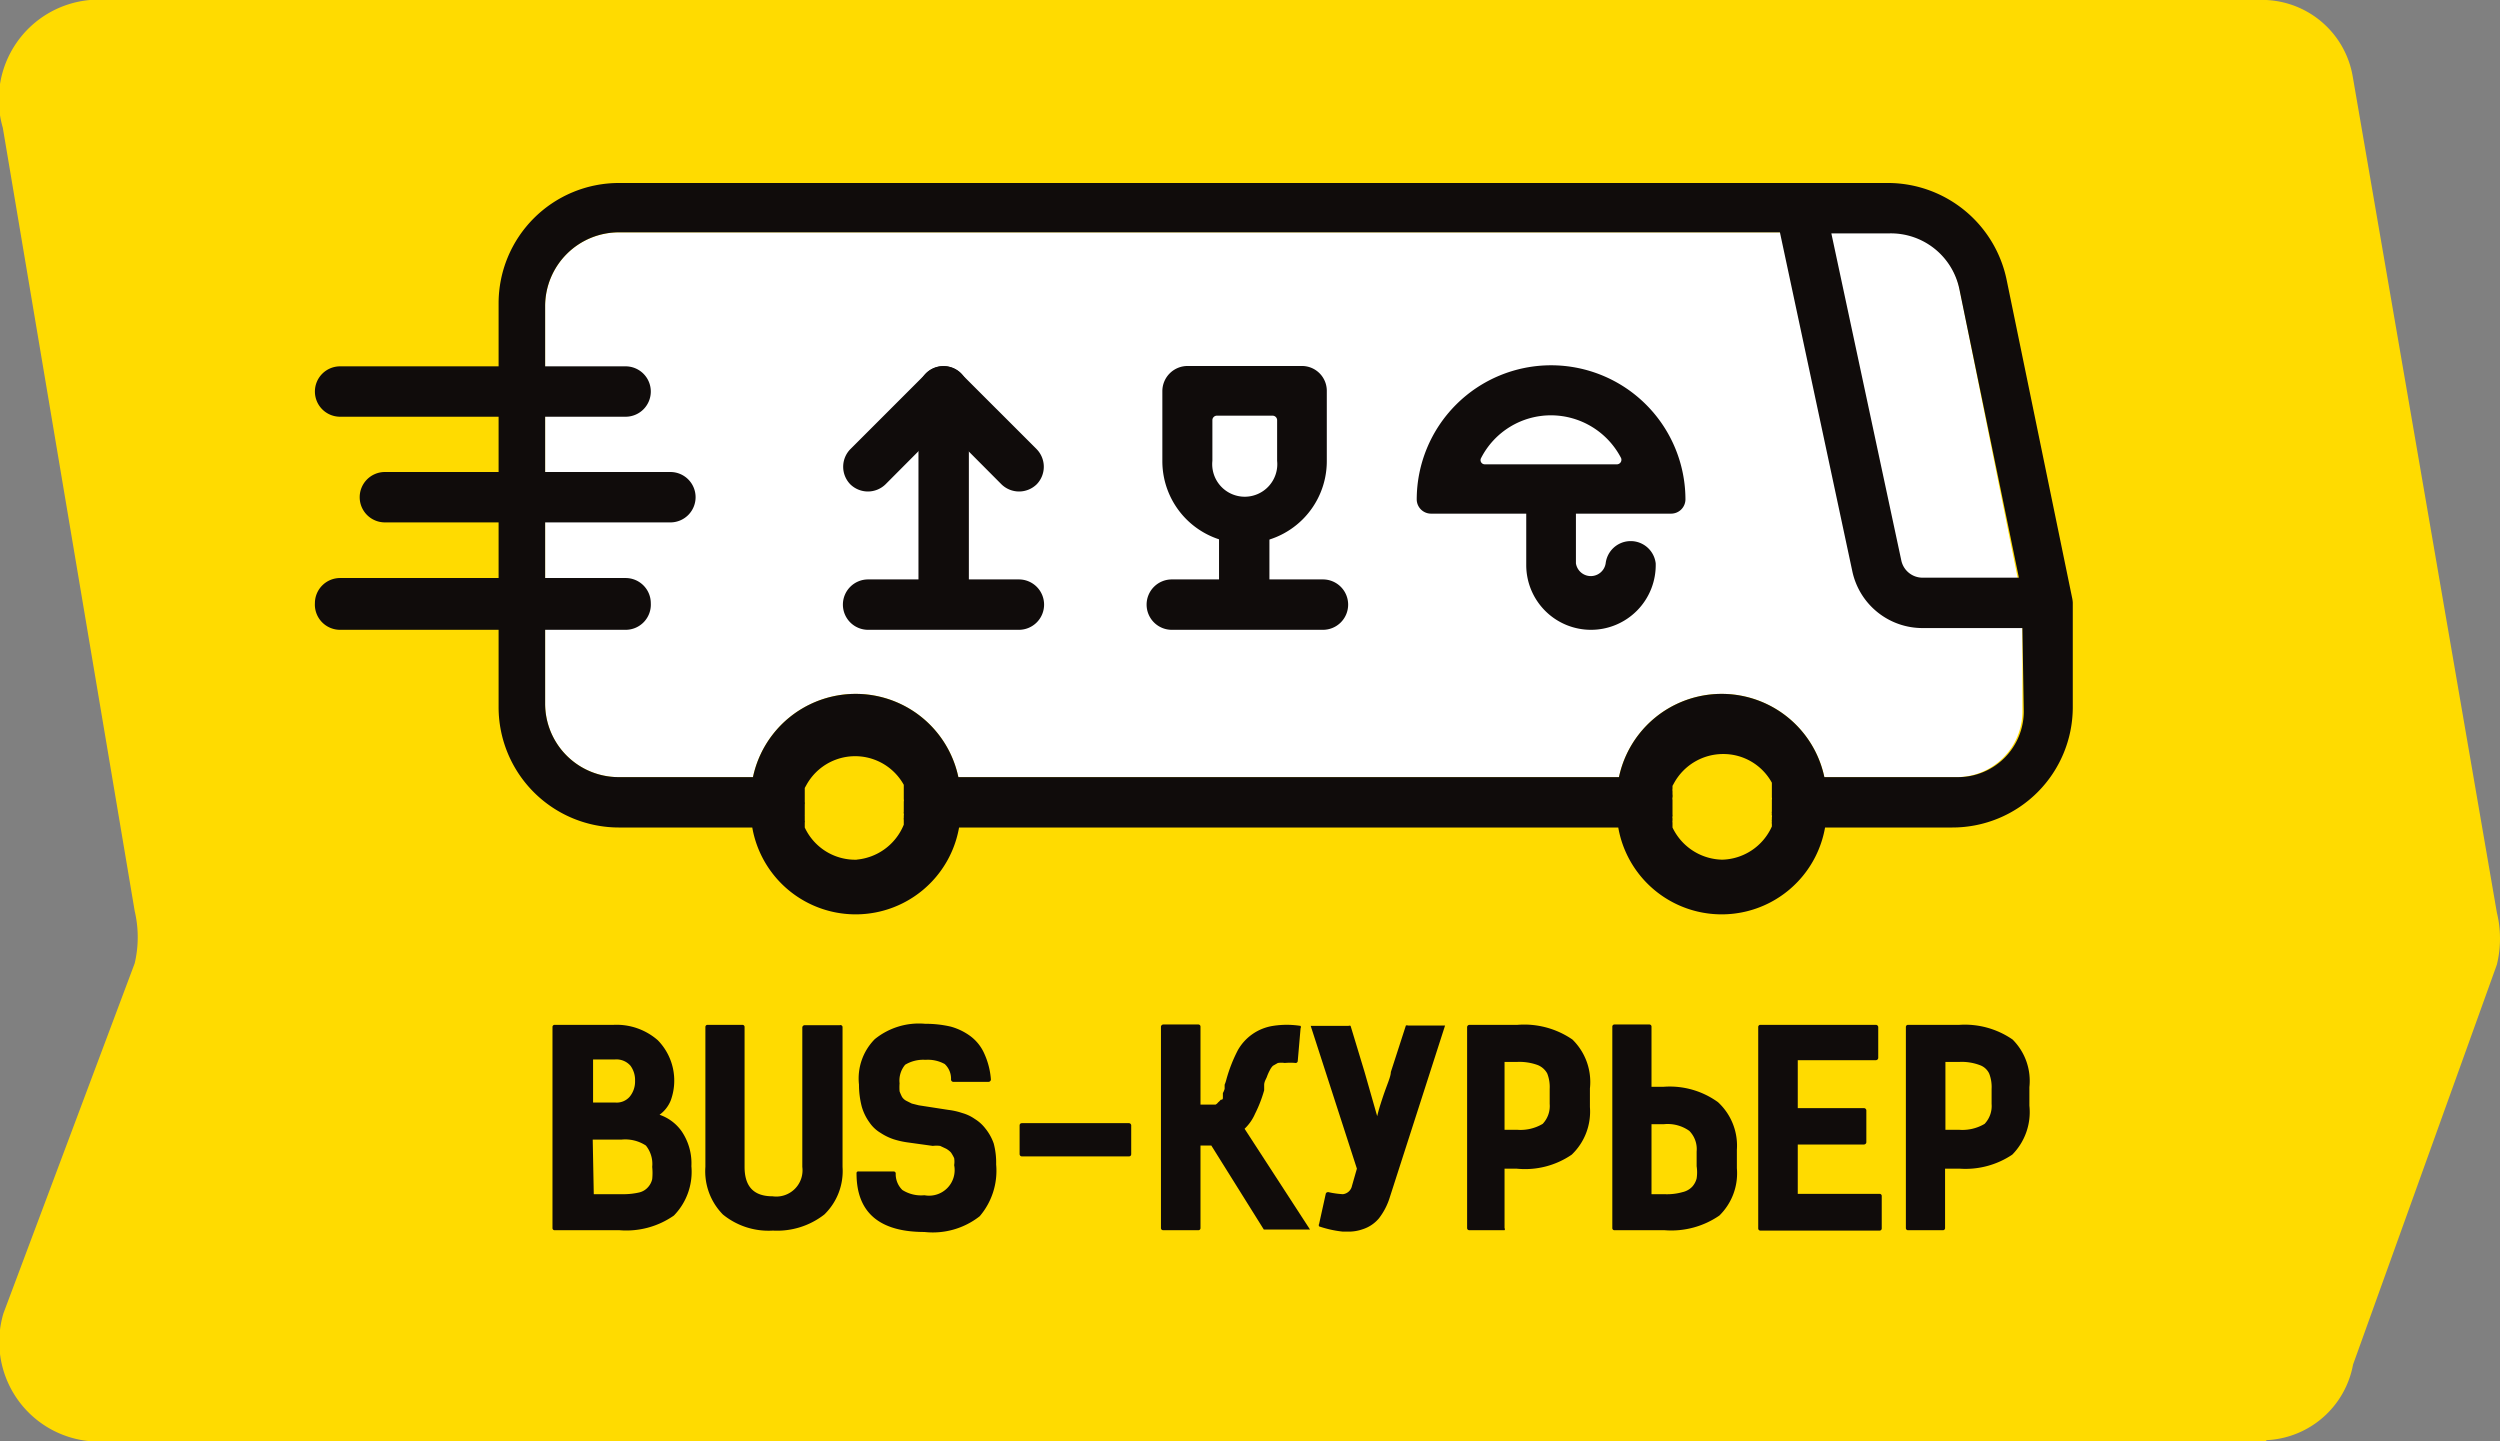 <svg xmlns="http://www.w3.org/2000/svg" viewBox="0 0 71.45 41.19"><rect x="0" y="0" width="71.45" height="41.19" fill="#808080" stroke="none"/><defs><style>.cls-1{fill:#ffdb00;}.cls-2{fill:#fff;}.cls-3{fill:#100c0b;}</style></defs><g id="Layer_2" data-name="Layer 2"><g id="Слой_1" data-name="Слой 1"><path class="cls-1" d="M64.77,41.19H2.58A2.85,2.85,0,0,1,.1,37.53l3.75-10a3.26,3.26,0,0,0,0-1.49L.08,3.65A2.86,2.86,0,0,1,2.57,0H64.76a2.63,2.63,0,0,1,2.48,2.18l4.12,23.9a3.13,3.13,0,0,1,0,1.49L67.25,39a2.64,2.64,0,0,1-2.48,2.16Z"/><path class="cls-2" d="M57.8,17.19v3.14a1.88,1.88,0,0,1-1.89,1.88H52.14a3,3,0,0,0-5.87,0H27.39a3,3,0,0,0-5.87,0H17.66a2.1,2.1,0,0,1-2.08-2.1V8.74a2.11,2.11,0,0,1,2.11-2.1H50.87l1.48,0H54a2,2,0,0,1,2,1.6Z"/><path class="cls-3" d="M59.22,17.08,57.35,8A3.47,3.47,0,0,0,54,5.23H17.68a3.44,3.44,0,0,0-3.43,3.43V20.22a3.44,3.44,0,0,0,3.43,3.43H21.5a3,3,0,0,0,5.91,0H46.25a3,3,0,0,0,5.91,0H55.8a3.44,3.44,0,0,0,3.44-3.43v-3A.89.89,0,0,0,59.22,17.08ZM54,6.67a2,2,0,0,1,2,1.6l1.7,8.24H54.94a.62.62,0,0,1-.6-.49l-2-9.35Zm-29.5,17.9A1.59,1.59,0,0,1,23,23.65l0-.07h0s0-.05,0-.07v0a.14.14,0,0,0,0-.06v0s0,0,0-.06v0s0,0,0-.06v0a.43.43,0,0,1,0-.05v0s0,0,0-.06v-.23a.2.2,0,0,0,0-.07v0s0-.05,0-.07v0s0-.06,0-.09h0l0-.09v0l0-.07v0l0-.08h0l.05-.09a1.59,1.59,0,0,1,2.78,0h0l0,.09h0l0,.08v0l0,.07v0l0,.08h0s0,.06,0,.09v0a.17.17,0,0,1,0,.07V23h0v.2a.11.11,0,0,0,0,.05v0a.13.13,0,0,1,0,.06v0s0,0,0,.06v0a.14.14,0,0,0,0,.06v0l0,.07h0l0,.07h0A1.61,1.61,0,0,1,24.46,24.57Zm24.75,0a1.61,1.61,0,0,1-1.45-.92l0-.07h0l0-.07v0a.14.14,0,0,1,0-.06v0s0,0,0-.06v0a.13.13,0,0,1,0-.06v0a.11.11,0,0,0,0-.05v-.42a.17.17,0,0,1,0-.07v0a.29.29,0,0,0,0-.09h0l0-.09v0a.19.19,0,0,1,0-.07v0l0-.08h0l.05-.09h0a1.6,1.6,0,0,1,1.4-.82,1.58,1.58,0,0,1,1.39.82h0l0,.09h0l0,.08v0l0,.07v0l0,.09h0s0,.06,0,.09v0a.17.17,0,0,1,0,.07v.33a.13.13,0,0,0,0,.06v0a.11.11,0,0,0,0,.05v0a.13.13,0,0,1,0,.06v0s0,0,0,.06v0a.14.14,0,0,0,0,.06v0a.19.19,0,0,0,0,.07h0l0,.07h0A1.6,1.6,0,0,1,49.21,24.57Zm8.59-4.24a1.88,1.88,0,0,1-1.89,1.88H52.14a3,3,0,0,0-5.87,0H27.39a3,3,0,0,0-5.87,0H17.66a2.1,2.1,0,0,1-2.08-2.1V8.74a2.11,2.11,0,0,1,2.11-2.1H50.87l2.07,9.69a2.05,2.05,0,0,0,2,1.62H57.8Z"/><path class="cls-3" d="M18.85,31.86a.94.94,0,0,0,.32-.41,1.65,1.65,0,0,0-.37-1.72,1.79,1.79,0,0,0-1.26-.44H15.85a.06.06,0,0,0-.06.06V35.1a.06.06,0,0,0,.06.06h1.86a2.37,2.37,0,0,0,1.55-.42,1.79,1.79,0,0,0,.5-1.41,1.63,1.63,0,0,0-.28-1A1.28,1.28,0,0,0,18.85,31.86ZM18,31.34a.49.49,0,0,1-.42.17h-.63V30.28h.62a.53.53,0,0,1,.45.18.69.69,0,0,1,.13.43A.68.68,0,0,1,18,31.34Zm-1.06,1.23h.82a1.08,1.08,0,0,1,.7.17.84.84,0,0,1,.18.61,1.69,1.69,0,0,1,0,.35.51.51,0,0,1-.12.23.48.48,0,0,1-.25.15,2,2,0,0,1-.47.05h-.83Z"/><path class="cls-3" d="M22.93,33.35a.75.75,0,0,1-.85.84c-.53,0-.8-.27-.8-.84v-4a.06.06,0,0,0-.06-.06h-1a.06.06,0,0,0-.06.06v4a1.76,1.76,0,0,0,.5,1.36,2.06,2.06,0,0,0,1.43.46,2.19,2.19,0,0,0,1.47-.46,1.73,1.73,0,0,0,.52-1.36v-4A.06.06,0,0,0,24,29.3H23a.07.07,0,0,0-.07.06Z"/><path class="cls-3" d="M28.16,32.25a1.12,1.12,0,0,0-.3-.27,1.18,1.18,0,0,0-.36-.17,2,2,0,0,0-.4-.09l-.84-.13-.2-.05-.16-.08a.32.32,0,0,1-.12-.11,1.26,1.26,0,0,1-.07-.16,1.52,1.52,0,0,1,0-.23.7.7,0,0,1,.16-.53,1,1,0,0,1,.58-.14,1,1,0,0,1,.55.12.57.57,0,0,1,.18.45h0a.07.07,0,0,0,.07.06h1a.07.07,0,0,0,.07-.07h0a2.16,2.16,0,0,0-.19-.74,1.25,1.25,0,0,0-.4-.5,1.71,1.71,0,0,0-.56-.27,3.2,3.2,0,0,0-.73-.08A2,2,0,0,0,25,29.7,1.6,1.6,0,0,0,24.55,31a2.47,2.47,0,0,0,.08.63,1.45,1.45,0,0,0,.22.45,1,1,0,0,0,.32.3,1.57,1.57,0,0,0,.37.18,2.35,2.35,0,0,0,.4.09l.72.1a.81.81,0,0,1,.21,0l.17.08a.57.57,0,0,1,.14.11,1.14,1.14,0,0,1,.09.16.64.64,0,0,1,0,.2.73.73,0,0,1-.85.86,1,1,0,0,1-.63-.15.63.63,0,0,1-.19-.48h0a.06.06,0,0,0-.06-.05h-1a.05.05,0,0,0-.06.06h0c0,1.11.65,1.67,1.94,1.67A2.17,2.17,0,0,0,28,34.76a2,2,0,0,0,.47-1.48,2.15,2.15,0,0,0-.07-.6A1.43,1.43,0,0,0,28.16,32.25Z"/><rect class="cls-3" x="29.14" y="32.1" width="3.19" height="0.95" rx="0.06"/><path class="cls-3" d="M35.87,31.83a3.76,3.76,0,0,0,.26-.67l0-.15c0-.1.06-.18.08-.24a1.26,1.26,0,0,1,.08-.18.48.48,0,0,1,.09-.13l.14-.08a.65.65,0,0,1,.2,0,1.6,1.6,0,0,1,.31,0h0a.06.06,0,0,0,.06-.06l.08-.93a.07.07,0,0,0,0-.07h0a2.53,2.53,0,0,0-.79,0,1.4,1.4,0,0,0-1,.69,4.27,4.27,0,0,0-.33.84A.93.93,0,0,1,35,31l0,.12a.55.55,0,0,1-.05.12l0,.11c0,.06,0,.08-.06.08a.59.59,0,0,1-.08.08.19.19,0,0,1-.07.06l-.11,0-.12,0h-.2V29.34a.06.06,0,0,0-.06-.06h-1a.07.07,0,0,0-.07.06V35.1s0,.06.07.06h1a.06.06,0,0,0,.06-.06V32.74h.31l1.5,2.4,0,0h1.32s0,0,0,0l-1.87-2.88A1.31,1.31,0,0,0,35.87,31.83Z"/><path class="cls-3" d="M39.75,30.64c0,.13-.11.36-.22.69s-.13.41-.17.57L39,30.64l-.4-1.32a.07.07,0,0,0-.06,0H37.46s0,0,0,0l1.32,4.08-.14.49a.3.3,0,0,1-.26.24,2.53,2.53,0,0,1-.42-.06h0s-.06,0-.07.05l-.19.86a.07.07,0,0,0,0,.07h0a3.1,3.1,0,0,0,.68.15h.14a1.21,1.21,0,0,0,.43-.07,1,1,0,0,0,.46-.31,1.88,1.88,0,0,0,.31-.6l1.58-4.91s0,0,0,0H40.24a.07.07,0,0,0-.06,0Z"/><path class="cls-3" d="M44.94,29.71a2.43,2.43,0,0,0-1.57-.42H42a.07.07,0,0,0-.07.06V35.1s0,.06.07.06h1A.05.05,0,0,0,43,35.1V33.4h.34A2.36,2.36,0,0,0,44.92,33a1.7,1.7,0,0,0,.52-1.36v-.53A1.7,1.7,0,0,0,44.94,29.71Zm-1.57,2.58H43V30.35h.36a1.52,1.52,0,0,1,.59.09.54.54,0,0,1,.27.24,1.06,1.06,0,0,1,.07.44v.43a.74.74,0,0,1-.2.57A1.24,1.24,0,0,1,43.37,32.29Z"/><path class="cls-3" d="M49.1,31.5a2.35,2.35,0,0,0-1.55-.44H47.2V29.34a.06.06,0,0,0-.06-.06h-1a.06.06,0,0,0-.06.06V35.1a.06.06,0,0,0,.06.06h1.44a2.42,2.42,0,0,0,1.56-.42,1.69,1.69,0,0,0,.5-1.35v-.53A1.69,1.69,0,0,0,49.1,31.5Zm-1.53,2.63H47.2v-2h.35a1.07,1.07,0,0,1,.73.19.74.74,0,0,1,.21.59v.42a1.16,1.16,0,0,1,0,.35.56.56,0,0,1-.13.24.55.55,0,0,1-.27.15A1.65,1.65,0,0,1,47.57,34.13Z"/><path class="cls-3" d="M51.38,32.71h1.89a.07.07,0,0,0,.07-.06v-.92a.07.07,0,0,0-.07-.06H51.38V30.3h2.23a.07.07,0,0,0,.07-.06v-.89a.07.07,0,0,0-.07-.06h-3.3a.06.06,0,0,0-.06.06v5.76a.06.06,0,0,0,.06.06h3.41a.06.06,0,0,0,.06-.06v-.93a.06.06,0,0,0-.06-.06H51.38Z"/><path class="cls-3" d="M57.52,29.71A2.4,2.4,0,0,0,56,29.29H54.53a.06.06,0,0,0-.06.06V35.1a.06.06,0,0,0,.06.06h1a.06.06,0,0,0,.06-.06V33.4H56A2.4,2.4,0,0,0,57.51,33,1.73,1.73,0,0,0,58,31.6v-.53A1.67,1.67,0,0,0,57.52,29.71ZM56,32.29H55.6V30.35H56a1.46,1.46,0,0,1,.58.09.47.47,0,0,1,.27.24,1.06,1.06,0,0,1,.07.44v.43a.74.74,0,0,1-.2.57A1.24,1.24,0,0,1,56,32.29Z"/><path class="cls-3" d="M17.89,18H9.73A.72.72,0,0,1,9,17.24H9a.72.72,0,0,1,.72-.72h8.16a.72.72,0,0,1,.72.72h0A.72.72,0,0,1,17.89,18Z"/><path class="cls-3" d="M17.89,11.91H9.73A.72.72,0,0,1,9,11.19H9a.72.72,0,0,1,.72-.72h8.16a.72.72,0,0,1,.72.72h0A.72.72,0,0,1,17.89,11.91Z"/><path class="cls-3" d="M19.18,14.93H11a.72.72,0,0,1-.72-.72h0a.72.72,0,0,1,.72-.72h8.16a.72.72,0,0,1,.72.72h0A.72.72,0,0,1,19.18,14.93Z"/><rect class="cls-3" x="24.09" y="14.06" width="5.75" height="1.44" transform="translate(41.75 -12.18) rotate(90)"/><path class="cls-3" d="M28.62,13.84l-2.16-2.17a.72.72,0,0,1,0-1h0a.71.71,0,0,1,1,0l2.17,2.17a.72.72,0,0,1,0,1h0A.72.72,0,0,1,28.62,13.84Z"/><path class="cls-3" d="M25.31,13.84l2.16-2.17a.72.72,0,0,0,0-1h0a.71.71,0,0,0-1,0l-2.17,2.17a.72.72,0,0,0,0,1h0A.72.72,0,0,0,25.31,13.84Z"/><path class="cls-3" d="M29.12,18H24.81a.72.72,0,0,1-.72-.72h0a.72.72,0,0,1,.72-.72h4.31a.72.72,0,0,1,.72.72h0A.72.72,0,0,1,29.12,18Z"/><rect class="cls-3" x="34.05" y="15.42" width="3.03" height="1.44" transform="translate(51.7 -19.42) rotate(90)"/><path class="cls-3" d="M37.81,18H33.49a.72.72,0,0,1-.72-.72h0a.72.72,0,0,1,.72-.72h4.32a.72.72,0,0,1,.72.72h0A.72.72,0,0,1,37.81,18Z"/><path class="cls-3" d="M35.57,15.53a2.35,2.35,0,0,1-2.35-2.35v-2a.72.72,0,0,1,.72-.72h3.27a.71.71,0,0,1,.71.72v2A2.35,2.35,0,0,1,35.57,15.53ZM34.65,12v1.17a.93.93,0,1,0,1.85,0V12a.13.13,0,0,0-.13-.12h-1.6A.13.13,0,0,0,34.65,12Z"/><path class="cls-3" d="M45.47,18a1.85,1.85,0,0,1-1.85-1.85V14.35a.71.71,0,0,1,1.42,0V16.1a.43.43,0,0,0,.85,0,.72.72,0,0,1,1.43,0A1.85,1.85,0,0,1,45.47,18Z"/><path class="cls-3" d="M44.33,10.44a3.84,3.84,0,0,0-3.84,3.84h0a.41.41,0,0,0,.42.4h6.85a.41.41,0,0,0,.41-.4h0A3.84,3.84,0,0,0,44.33,10.44Zm-1.89,2.83a.12.12,0,0,1-.11-.18,2.24,2.24,0,0,1,2-1.22,2.26,2.26,0,0,1,2,1.22.13.13,0,0,1-.11.18Z"/></g></g></svg>